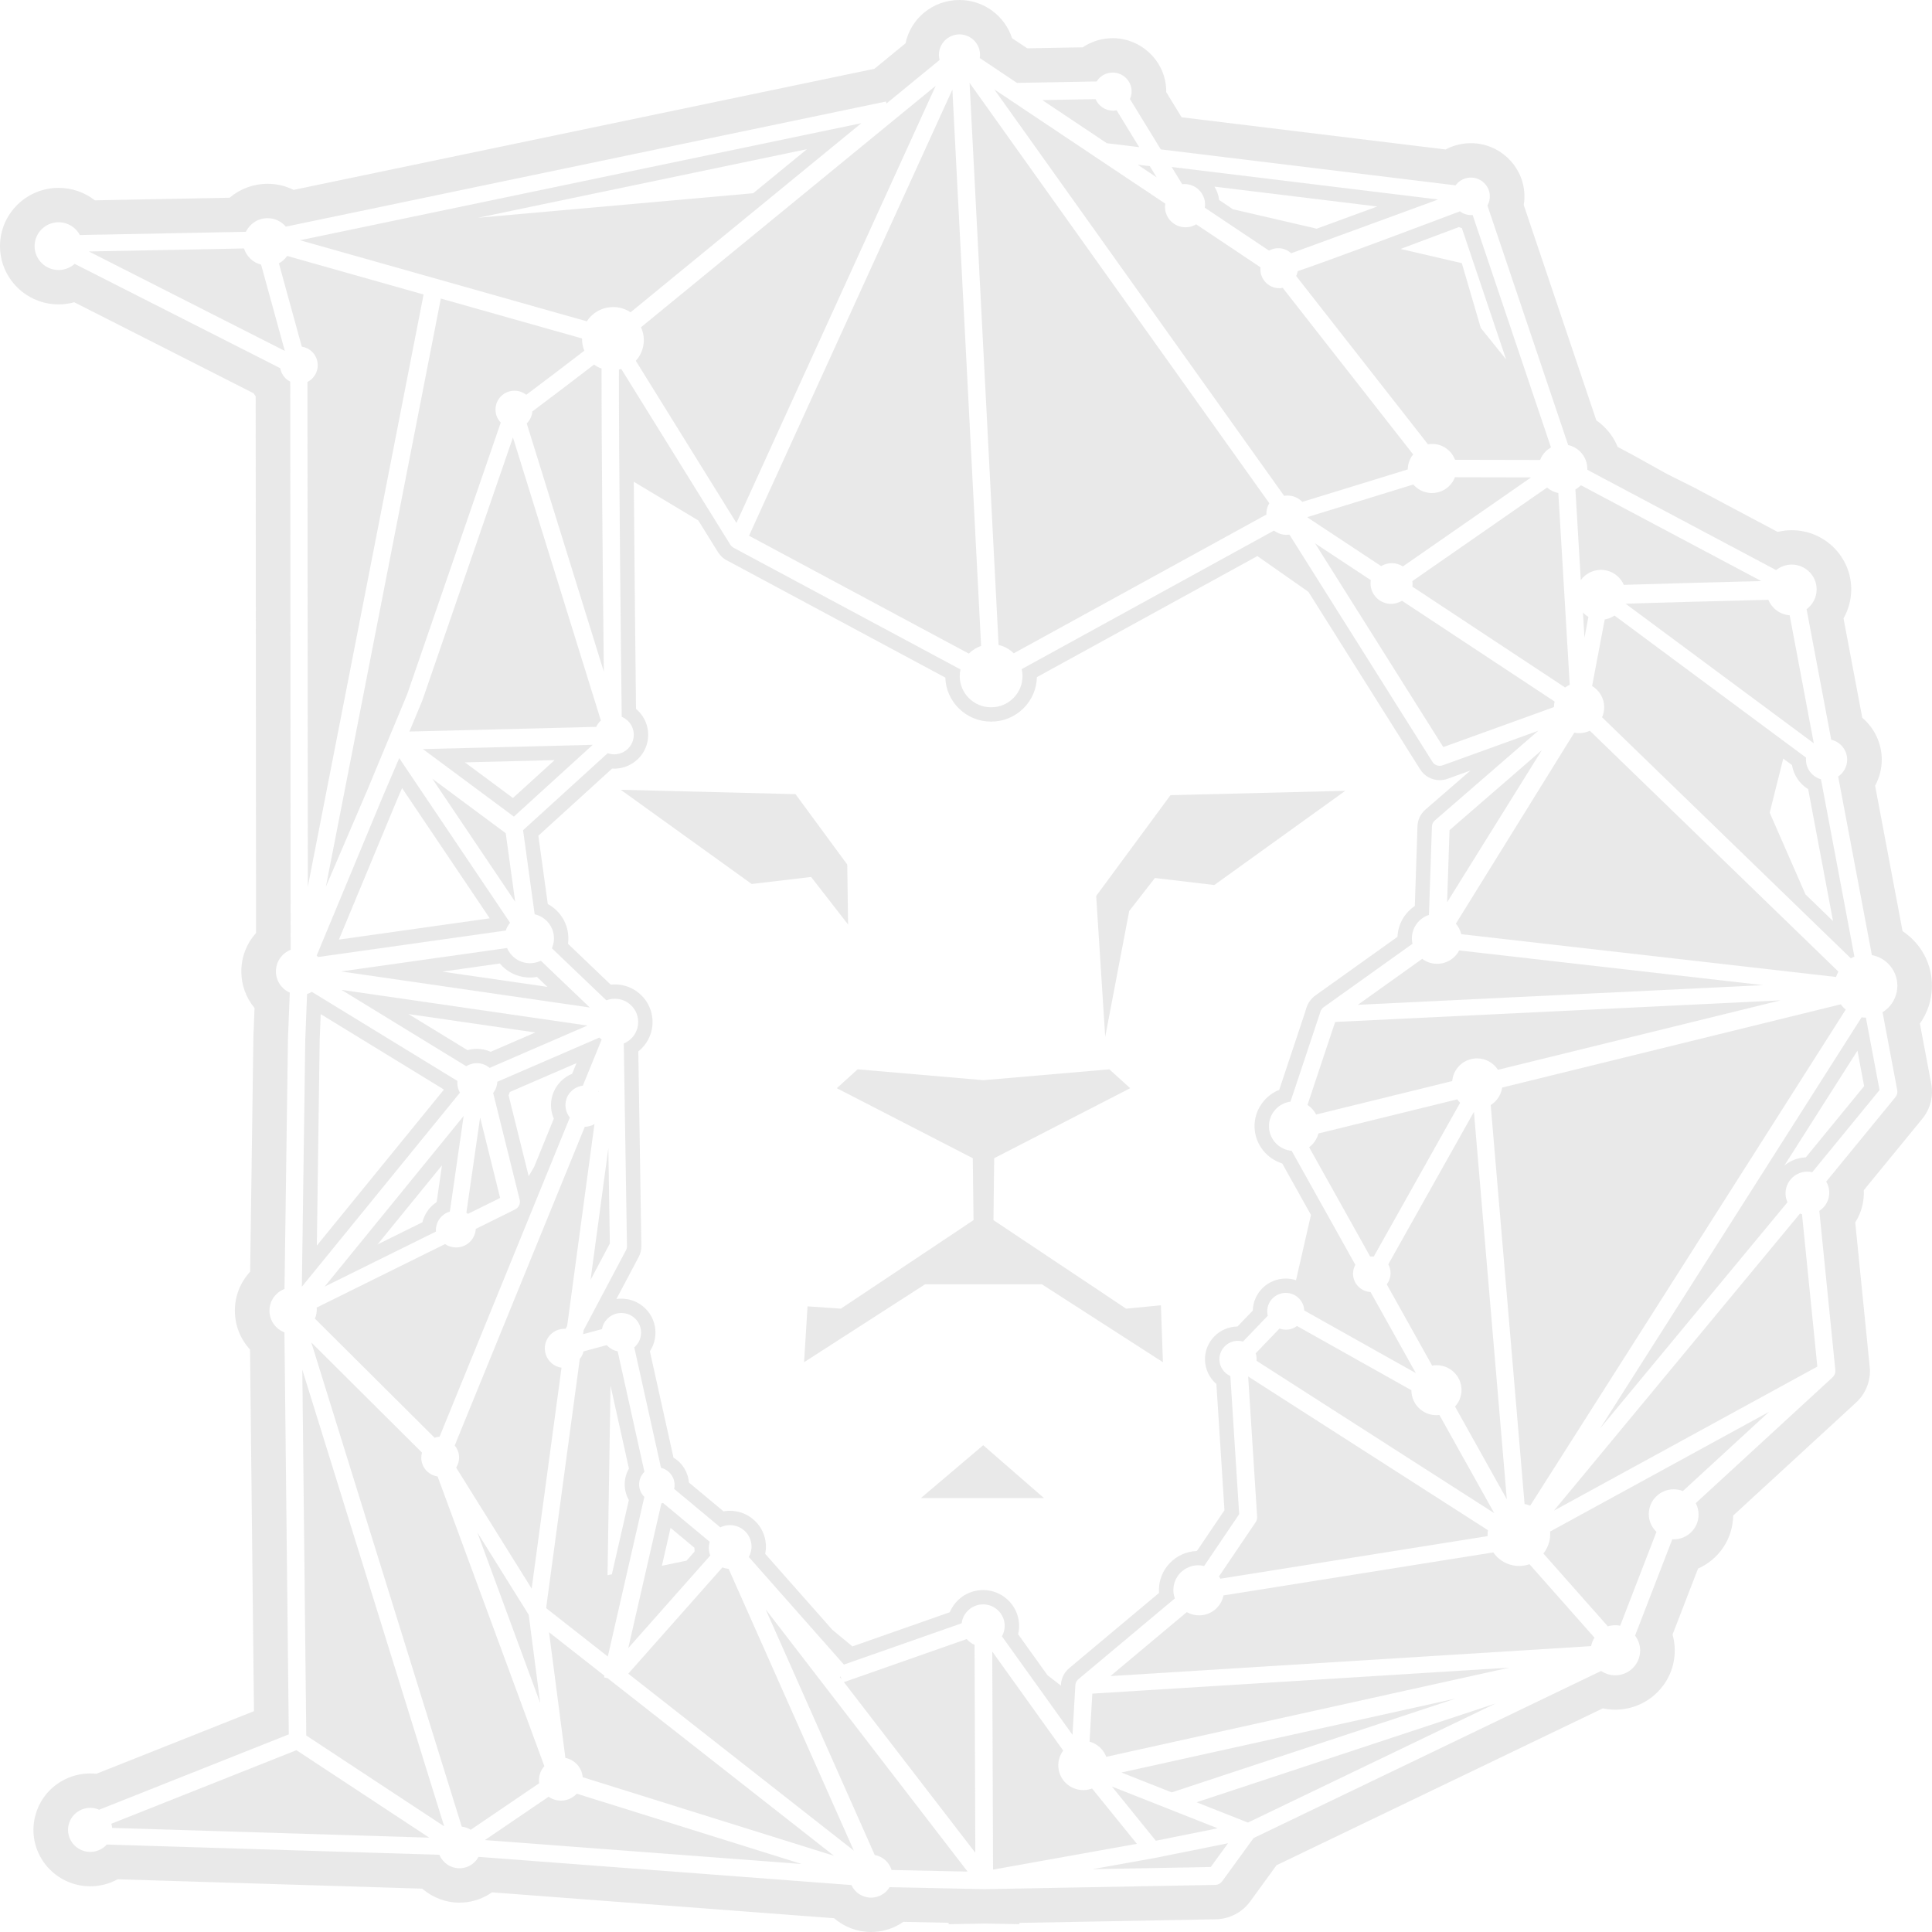 <svg width="212" height="212" viewBox="0 0 212 212" fill="none" xmlns="http://www.w3.org/2000/svg">
<path d="M157.947 155.266C157.836 155.279 157.724 155.289 157.609 155.289C156.102 155.289 154.876 154.07 154.876 152.571C154.876 152.565 154.876 152.559 154.876 152.553L142.319 145.504C141.98 145.757 141.56 145.908 141.105 145.908C140.857 145.908 140.621 145.862 140.401 145.781L137.785 148.504C137.854 148.706 137.892 148.921 137.892 149.145C137.892 149.205 137.888 149.263 137.883 149.322L163.964 166.039L157.946 155.266H157.947Z" fill="#C0C0C0" fill-opacity="0.35"/>
<path d="M52.379 168.158L59.277 186.879L58.015 177.19L52.379 168.158Z" fill="#C0C0C0" fill-opacity="0.35"/>
<path d="M133.76 172.98C133.818 173.061 133.873 173.144 133.923 173.23L163.234 168.558C163.226 168.341 163.239 168.125 163.273 167.91L136.963 151.045L137.946 166.443C137.959 166.649 137.903 166.857 137.787 167.029L133.76 172.98Z" fill="#C0C0C0" fill-opacity="0.35"/>
<path d="M161.735 122.005L152.339 138.736C152.497 139.024 152.588 139.353 152.588 139.704C152.588 140.164 152.43 140.589 152.168 140.929L157.151 149.851C157.31 149.822 157.473 149.805 157.639 149.805C159.147 149.805 160.373 151.024 160.373 152.522C160.373 153.224 160.102 153.862 159.661 154.345L165.344 164.52L161.735 122.005Z" fill="#C0C0C0" fill-opacity="0.35"/>
<path d="M170.515 77.588C170.515 77.379 170.543 77.176 170.589 76.98L153.84 65.92C153.494 66.136 153.086 66.263 152.647 66.263C151.403 66.263 150.391 65.257 150.391 64.02C150.391 63.899 150.403 63.78 150.422 63.663L144.301 59.621L158.373 81.977L170.515 77.588Z" fill="#C0C0C0" fill-opacity="0.35"/>
<path d="M68.555 163.117C68.59 163.645 68.744 164.154 69.003 164.609L67.14 172.751L66.664 172.85L66.993 152.045L69.014 161.149C68.673 161.741 68.51 162.424 68.555 163.117ZM67.777 148.281C67.358 148.201 66.972 147.998 66.663 147.691C66.633 147.662 66.607 147.63 66.579 147.6L64.033 148.288C63.959 148.591 63.82 148.874 63.621 149.119L59.926 176.461L66.697 181.773L70.705 164.26C70.379 163.937 70.165 163.502 70.133 163.015C70.095 162.431 70.324 161.89 70.713 161.508L67.777 148.281Z" fill="#C0C0C0" fill-opacity="0.35"/>
<path d="M70.647 37.318C70.647 38.167 70.335 38.967 69.769 39.595L80.808 57.387L96.662 22.605L102.676 9.413L70.34 35.908C70.539 36.346 70.647 36.823 70.647 37.318Z" fill="#C0C0C0" fill-opacity="0.35"/>
<path d="M152.718 61.797C153.168 61.797 153.587 61.93 153.939 62.156L168.007 52.387L159.648 52.369C159.518 52.715 159.315 53.039 159.036 53.316C158.526 53.822 157.849 54.101 157.129 54.101C156.409 54.101 155.732 53.822 155.223 53.316C155.174 53.268 155.129 53.216 155.085 53.165L143.48 56.734C143.477 56.75 143.474 56.765 143.473 56.781L151.557 62.12C151.897 61.916 152.293 61.797 152.718 61.797Z" fill="#C0C0C0" fill-opacity="0.35"/>
<path d="M66.754 125.993L64.801 140.445L66.918 136.451L66.754 125.993Z" fill="#C0C0C0" fill-opacity="0.35"/>
<path d="M64.169 123.645L49.895 158.618C49.969 158.708 50.039 158.801 50.098 158.903C50.376 159.38 50.45 159.937 50.306 160.47C50.251 160.675 50.165 160.866 50.054 161.041L58.34 174.32L61.616 150.081C61.164 150.013 60.747 149.806 60.418 149.479C59.574 148.64 59.574 147.275 60.418 146.436C60.827 146.03 61.37 145.806 61.948 145.806C61.989 145.806 62.029 145.81 62.069 145.812L62.236 145.497L65.23 123.343C64.911 123.532 64.548 123.637 64.169 123.645Z" fill="#C0C0C0" fill-opacity="0.35"/>
<path d="M201.141 101.073L198.116 98.142L194.191 89.178L195.676 83.24L196.636 83.951C196.814 85.049 197.471 86.016 198.412 86.596L201.141 101.073ZM198.17 83.353C198.17 83.279 198.174 83.207 198.181 83.135L177.162 67.547C176.845 67.761 176.48 67.908 176.088 67.975L174.703 75.278C175.497 75.754 176.03 76.617 176.03 77.603C176.03 77.996 175.944 78.368 175.793 78.705L203.093 105.16C203.22 105.091 203.352 105.03 203.487 104.978L199.816 85.51C198.868 85.244 198.17 84.379 198.17 83.353Z" fill="#C0C0C0" fill-opacity="0.35"/>
<path d="M75.333 171.251L72.63 171.813L73.581 167.657L76.201 169.838C76.2 169.926 76.203 170.014 76.209 170.102C76.212 170.15 76.216 170.199 76.221 170.248L75.333 171.251ZM72.757 164.921C72.697 164.941 72.636 164.959 72.573 164.974L68.941 180.844L77.939 170.687C77.856 170.472 77.803 170.241 77.787 170C77.769 169.72 77.802 169.446 77.879 169.185L72.757 164.921Z" fill="#C0C0C0" fill-opacity="0.35"/>
<path d="M150.546 137.873C150.613 137.873 150.68 137.876 150.745 137.883L155.65 129.148L160.223 121.004C160.104 120.89 159.994 120.766 159.897 120.632L144.668 124.377C144.564 124.789 144.364 125.173 144.074 125.501C143.946 125.646 143.804 125.775 143.652 125.887L150.352 137.883C150.416 137.876 150.481 137.873 150.546 137.873Z" fill="#C0C0C0" fill-opacity="0.35"/>
<path d="M154.981 63.762C154.993 63.856 155.002 63.951 155.002 64.047C155.002 64.156 154.991 64.263 154.976 64.368L171.74 75.437C171.897 75.322 172.067 75.223 172.248 75.144L170.997 54.102C170.541 54.012 170.118 53.804 169.762 53.496L154.981 63.762Z" fill="#C0C0C0" fill-opacity="0.35"/>
<path d="M160.344 102.509L201.468 107.203C201.537 107 201.624 106.804 201.729 106.617L182.547 88.028L174.453 80.184C174.098 80.353 173.701 80.449 173.282 80.449C173.099 80.449 172.919 80.431 172.746 80.396L159.752 101.357C160.035 101.683 160.241 102.076 160.344 102.509Z" fill="#C0C0C0" fill-opacity="0.35"/>
<path d="M174.296 67.693C174.075 67.56 173.874 67.397 173.699 67.21L173.864 69.977L174.296 67.693Z" fill="#C0C0C0" fill-opacity="0.35"/>
<path d="M143.821 120.199L143.473 121.245C143.874 121.505 144.202 121.869 144.421 122.297L159.353 118.625C159.465 117.309 160.531 116.231 161.897 116.143C161.957 116.138 162.017 116.137 162.076 116.137C163.035 116.137 163.885 116.636 164.373 117.391L181.198 113.254L195.372 109.77L146.506 112.141L143.821 120.199Z" fill="#C0C0C0" fill-opacity="0.35"/>
<path d="M195.036 68.916L195.024 68.855L195.036 68.916ZM199.029 81.562L196.381 67.514C195.321 67.437 194.428 66.758 194.047 65.818C188.982 65.942 182.107 66.121 178.379 66.248L199.029 81.562Z" fill="#C0C0C0" fill-opacity="0.35"/>
<path d="M167.293 165.037C167.506 165.075 167.713 165.134 167.913 165.211L202.531 110.785C202.462 110.726 202.393 110.667 202.329 110.603C202.203 110.477 202.091 110.342 201.988 110.203L164.833 119.338C164.719 120.141 164.248 120.841 163.576 121.261L166.217 152.359L167.293 165.037Z" fill="#C0C0C0" fill-opacity="0.35"/>
<path d="M175.67 62.532C176.795 62.532 177.764 63.212 178.182 64.18C178.43 64.172 178.694 64.163 178.983 64.153C180.741 64.096 183.197 64.025 186.281 63.942C188.803 63.875 191.321 63.811 193.27 63.763L173.469 53.243C173.454 53.259 173.44 53.276 173.424 53.292C173.257 53.458 173.07 53.597 172.871 53.713L173.462 63.653C173.959 62.975 174.762 62.532 175.67 62.532Z" fill="#C0C0C0" fill-opacity="0.35"/>
<path d="M160.081 24.917C160.189 24.96 160.299 24.998 160.411 25.03L165.267 39.439L162.485 35.984L160.406 28.877L153.685 27.318C156.135 26.404 158.443 25.535 160.081 24.917ZM142.23 30.287L156.69 48.752C156.837 48.727 156.987 48.712 157.14 48.712C157.86 48.712 158.537 48.991 159.046 49.497C159.328 49.777 159.531 50.105 159.662 50.453L168.996 50.473C169.127 50.133 169.328 49.814 169.603 49.54C169.78 49.364 169.979 49.218 170.191 49.099L161.595 23.595C161.595 23.595 161.592 23.595 161.591 23.595C161.536 23.599 161.481 23.601 161.427 23.601C160.968 23.601 160.541 23.448 160.194 23.192C155.866 24.827 146.561 28.326 142.398 29.756C142.366 29.942 142.309 30.12 142.23 30.286" fill="#C0C0C0" fill-opacity="0.35"/>
<path d="M111.234 71.684C111.237 71.684 111.237 71.686 111.238 71.688L138.966 56.46C138.964 56.428 138.961 56.396 138.961 56.364C138.961 55.945 139.079 55.554 139.281 55.218L106.393 9.092L109.577 70.772C110.199 70.914 110.772 71.224 111.234 71.684Z" fill="#C0C0C0" fill-opacity="0.35"/>
<path d="M106.314 71.723C106.323 71.713 106.331 71.703 106.34 71.694C106.717 71.319 107.168 71.045 107.658 70.878L104.506 9.832L82.191 58.786L106.314 71.723Z" fill="#C0C0C0" fill-opacity="0.35"/>
<path d="M159.058 91.093L158.793 99.008L169.189 82.309L159.058 91.093Z" fill="#C0C0C0" fill-opacity="0.35"/>
<path d="M141.275 54.377C141.914 54.377 142.491 54.644 142.902 55.07L154.474 51.511C154.481 50.927 154.678 50.345 155.066 49.865L140.756 31.591C140.686 31.603 140.615 31.613 140.544 31.618C140.488 31.623 140.433 31.625 140.379 31.625C139.303 31.625 138.394 30.789 138.309 29.722C138.299 29.59 138.302 29.46 138.316 29.333L131.256 24.614C130.916 24.82 130.517 24.941 130.09 24.941C128.846 24.941 127.834 23.934 127.834 22.698C127.834 22.578 127.846 22.462 127.865 22.347L120.603 17.494C120.603 17.494 120.603 17.493 120.603 17.494L110.962 11.051L109.105 9.81L140.907 54.41C141.027 54.391 141.149 54.378 141.275 54.378" fill="#C0C0C0" fill-opacity="0.35"/>
<path d="M157.688 105.76C157.079 105.76 156.514 105.557 156.056 105.217L148.999 110.257L165.392 109.462L175.424 108.975L193.463 108.099L160.114 104.293C160.013 104.485 159.891 104.668 159.744 104.835C159.262 105.381 158.595 105.707 157.867 105.754C157.807 105.758 157.747 105.76 157.688 105.76Z" fill="#C0C0C0" fill-opacity="0.35"/>
<path d="M125.003 16.148L122.527 12.104C122.45 12.119 122.372 12.131 122.293 12.137C122.238 12.141 122.183 12.144 122.129 12.144C121.28 12.144 120.536 11.622 120.218 10.879L114.373 10.983L121.454 15.715L125.003 16.148Z" fill="#C0C0C0" fill-opacity="0.35"/>
<path d="M151.13 22.659L144.478 25.094L135.297 22.964L133.782 21.952C133.714 21.419 133.534 20.921 133.268 20.48L151.13 22.659ZM129.976 20.196C131.22 20.196 132.232 21.202 132.232 22.439C132.232 22.558 132.22 22.675 132.202 22.79L139.251 27.501C139.505 27.359 139.793 27.266 140.102 27.242C140.157 27.237 140.213 27.235 140.267 27.235C140.808 27.235 141.307 27.447 141.68 27.793L157.808 21.89L128.566 18.323L129.723 20.211C129.806 20.202 129.89 20.196 129.976 20.196Z" fill="#C0C0C0" fill-opacity="0.35"/>
<path d="M126.919 19.461L126.167 18.233L124.84 18.071L126.919 19.461Z" fill="#C0C0C0" fill-opacity="0.35"/>
<path d="M88.551 16.368L82.65 21.203L52.459 23.894L88.551 16.368ZM64.846 34.697C65.497 34.05 66.362 33.694 67.282 33.694C67.972 33.694 68.631 33.894 69.192 34.268L94.516 13.518L32.918 26.362L64.391 35.258C64.52 35.059 64.671 34.871 64.846 34.697Z" fill="#C0C0C0" fill-opacity="0.35"/>
<path d="M107.877 174.479C107.791 174.479 107.705 174.482 107.619 174.487C106.566 174.555 105.602 175.027 104.906 175.815C104.615 176.145 104.384 176.515 104.22 176.914L93.536 180.661L91.328 178.833L83.964 170.502C84.036 170.159 84.062 169.806 84.038 169.453C83.904 167.393 82.173 165.78 80.098 165.78C80.012 165.78 79.926 165.783 79.84 165.789C79.69 165.798 79.541 165.816 79.395 165.842L75.592 162.676C75.503 161.522 74.861 160.517 73.901 159.942L71.311 148.271C71.71 147.669 71.924 146.964 71.924 146.227C71.924 145.233 71.535 144.297 70.827 143.594C70.12 142.891 69.179 142.503 68.178 142.503C67.996 142.503 67.816 142.516 67.638 142.542L70.085 137.925C70.283 137.552 70.383 137.133 70.377 136.713L70.042 115.373C70.165 115.276 70.282 115.172 70.394 115.061C72.011 113.453 72.011 110.837 70.394 109.229C69.611 108.45 68.569 108.021 67.461 108.021C67.311 108.021 67.162 108.029 67.014 108.045L62.325 103.565C62.34 103.46 62.351 103.355 62.358 103.249C62.433 102.105 62.055 101.002 61.295 100.141C60.955 99.755 60.554 99.438 60.109 99.2L59.074 91.703L67.167 84.338C68.237 84.403 69.274 84.011 70.033 83.257C70.737 82.557 71.126 81.625 71.126 80.633C71.126 79.641 70.737 78.709 70.033 78.008C69.955 77.931 69.874 77.857 69.791 77.787C69.734 72.837 69.616 62.089 69.547 52.862L76.624 57.106L78.79 60.598C78.833 60.666 78.875 60.722 78.91 60.765C78.976 60.854 79.05 60.941 79.136 61.029C79.173 61.068 79.211 61.104 79.243 61.133C79.354 61.234 79.473 61.324 79.596 61.401L103.732 74.353C103.773 75.626 104.291 76.817 105.201 77.722C106.15 78.665 107.412 79.184 108.755 79.184C110.097 79.184 111.359 78.665 112.309 77.721C113.23 76.805 113.75 75.595 113.779 74.303L137.972 61.018L143.574 64.944L155.838 84.426C156.303 85.166 157.105 85.608 157.983 85.608C158.278 85.608 158.568 85.557 158.848 85.456L161.361 84.548L156.408 88.842C155.881 89.299 155.565 89.96 155.542 90.654L155.249 99.415C154.121 100.17 153.401 101.424 153.347 102.8L144.618 109.033L144.543 109.085C144.365 109.208 144.097 109.394 143.854 109.682C143.483 110.123 143.335 110.631 143.238 110.967C143.221 111.025 143.205 111.083 143.187 111.135L140.369 119.594C139.745 119.843 139.183 120.235 138.734 120.744C137.973 121.605 137.595 122.709 137.67 123.852C137.787 125.637 139.033 127.149 140.7 127.669L143.854 133.315L142.213 140.476C141.858 140.361 141.48 140.298 141.086 140.298C139.12 140.298 137.515 141.866 137.471 143.811L135.792 145.558C133.819 145.583 132.223 147.186 132.223 149.153C132.223 150.21 132.694 151.198 133.476 151.871L134.361 165.721L131.413 170.079L131.318 170.193C129.016 170.281 127.17 172.169 127.17 174.478C127.17 174.583 127.174 174.688 127.182 174.793L117.316 183.055C117.272 183.091 117.232 183.129 117.192 183.169C117.162 183.198 117.132 183.227 117.104 183.257C117.04 183.325 116.98 183.397 116.92 183.476C116.893 183.512 116.866 183.548 116.84 183.587C116.788 183.665 116.742 183.745 116.695 183.836L116.633 183.962C116.53 184.193 116.463 184.437 116.434 184.687L116.417 184.968L114.937 183.818L111.718 179.324C111.81 178.943 111.845 178.548 111.819 178.151C111.684 176.091 109.953 174.478 107.877 174.478L107.877 174.479ZM110.24 178.252C110.27 178.714 110.165 179.163 109.943 179.556L117.685 190.363L117.999 184.924C117.999 184.92 118.002 184.916 118.002 184.912C118.01 184.804 118.036 184.697 118.08 184.597C118.086 184.584 118.093 184.572 118.1 184.559C118.118 184.524 118.136 184.49 118.158 184.458C118.168 184.443 118.179 184.428 118.19 184.414C118.211 184.386 118.233 184.359 118.257 184.334C118.271 184.319 118.286 184.305 118.301 184.291C118.313 184.28 118.323 184.267 118.336 184.256L128.918 175.396C128.813 175.108 128.754 174.8 128.754 174.478C128.754 172.979 129.98 171.76 131.487 171.76C131.709 171.76 131.923 171.789 132.129 171.839L135.975 166.154L135.007 150.995C134.3 150.678 133.806 149.972 133.806 149.152C133.806 148.036 134.719 147.13 135.84 147.13C136.033 147.13 136.219 147.158 136.396 147.208L139.115 144.377C139.076 144.221 139.054 144.059 139.054 143.892C139.054 142.777 139.966 141.87 141.088 141.87C142.18 141.87 143.071 142.729 143.118 143.802L155.362 150.675L153.258 146.908L150.391 141.776C149.322 141.717 148.47 140.837 148.47 139.759C148.47 139.407 148.562 139.076 148.722 138.787L141.735 126.279C140.409 126.162 139.338 125.094 139.25 123.749C139.203 123.025 139.442 122.326 139.924 121.78C140.362 121.284 140.955 120.971 141.607 120.883L142.782 117.356L144.904 110.986C144.904 110.986 144.904 110.986 144.904 110.986L144.954 110.837L144.968 110.841C145.011 110.762 145.064 110.688 145.127 110.625C145.151 110.6 145.178 110.578 145.205 110.556C145.215 110.548 145.225 110.538 145.236 110.53C145.241 110.526 145.246 110.521 145.252 110.517L154.995 103.559C154.965 103.425 154.941 103.288 154.932 103.146C154.85 101.887 155.649 100.773 156.801 100.394L157.125 90.706C157.133 90.445 157.252 90.198 157.449 90.026L168.796 80.187L158.309 83.978C158.204 84.016 158.095 84.035 157.985 84.035C157.656 84.035 157.355 83.869 157.18 83.592L141.49 58.666C141.387 58.68 141.282 58.69 141.175 58.69C140.656 58.69 140.179 58.513 139.797 58.22L112.111 73.424C112.168 73.672 112.2 73.927 112.2 74.188C112.2 75.103 111.842 75.963 111.192 76.609C110.541 77.256 109.676 77.612 108.756 77.612C107.837 77.612 106.972 77.256 106.321 76.609C105.671 75.963 105.312 75.103 105.312 74.188C105.312 73.939 105.341 73.694 105.393 73.456L80.492 60.102C80.489 60.099 80.486 60.097 80.482 60.096C80.479 60.093 80.476 60.091 80.473 60.09C80.412 60.055 80.358 60.014 80.308 59.969C80.293 59.955 80.279 59.941 80.265 59.926C80.227 59.887 80.193 59.846 80.163 59.801C80.154 59.789 80.143 59.78 80.135 59.767L68.172 40.486C68.087 40.51 68.002 40.532 67.915 40.55C67.892 49.501 68.151 72.579 68.221 78.656C68.478 78.762 68.714 78.918 68.916 79.119C69.755 79.953 69.755 81.311 68.916 82.145C68.51 82.549 67.969 82.772 67.394 82.772C67.147 82.772 66.907 82.728 66.681 82.649L57.397 91.099L58.67 100.325C59.225 100.451 59.725 100.744 60.108 101.177C60.59 101.723 60.829 102.422 60.782 103.146C60.761 103.468 60.681 103.773 60.557 104.054L66.535 109.766C66.827 109.653 67.14 109.593 67.462 109.593C68.148 109.593 68.792 109.858 69.277 110.34C70.278 111.335 70.278 112.953 69.277 113.948C69.036 114.188 68.755 114.375 68.448 114.501L68.797 136.737C68.8 136.895 68.762 137.052 68.688 137.192L64.044 145.953L63.983 146.4L66.052 145.841C66.129 145.413 66.334 145.019 66.65 144.705C67.058 144.299 67.602 144.075 68.18 144.075C68.758 144.075 69.302 144.299 69.711 144.705C70.12 145.111 70.344 145.652 70.344 146.226C70.344 146.801 70.12 147.341 69.711 147.748C69.675 147.783 69.637 147.816 69.599 147.848L72.532 161.061C73.342 161.259 73.963 161.959 74.019 162.82C74.031 163.01 74.015 163.197 73.974 163.377L79.042 167.597C79.32 167.46 79.625 167.377 79.944 167.357C79.996 167.353 80.048 167.352 80.099 167.352C81.343 167.352 82.381 168.319 82.462 169.554C82.493 170.022 82.381 170.466 82.167 170.848L92.603 182.655L105.525 178.123C105.581 177.654 105.777 177.214 106.097 176.852C106.514 176.379 107.092 176.096 107.723 176.055C107.775 176.052 107.827 176.05 107.878 176.05C109.122 176.05 110.16 177.018 110.241 178.252" fill="#C0C0C0" fill-opacity="0.35"/>
<path d="M106.938 180.489C106.605 180.345 106.311 180.127 106.077 179.855L92.603 184.581L107.021 203.305L106.996 196.41L106.938 180.489Z" fill="#C0C0C0" fill-opacity="0.35"/>
<path d="M119.832 196.252C119.581 196.346 119.314 196.405 119.037 196.423C118.978 196.426 118.918 196.428 118.858 196.428C117.423 196.428 116.225 195.312 116.132 193.887C116.089 193.219 116.294 192.592 116.667 192.093L108.881 181.224L108.968 205.152L124.748 202.324L119.832 196.252Z" fill="#C0C0C0" fill-opacity="0.35"/>
<path d="M126.829 201.985L133.611 200.62L122.014 196.039L126.829 201.985Z" fill="#C0C0C0" fill-opacity="0.35"/>
<path d="M65.629 119.795C65.638 119.804 65.647 119.815 65.656 119.824L65.675 119.681L65.629 119.795Z" fill="#C0C0C0" fill-opacity="0.35"/>
<path d="M61.703 197.579C61.651 197.582 61.6 197.584 61.548 197.584C61.048 197.584 60.583 197.426 60.198 197.159L53.207 201.912L63.092 202.659L87.964 204.539L63.291 196.823C62.877 197.27 62.316 197.539 61.703 197.579Z" fill="#C0C0C0" fill-opacity="0.35"/>
<path d="M79.275 171.99L68.941 183.654L93.689 203.07L79.953 172.148C79.716 172.128 79.488 172.075 79.275 171.99Z" fill="#C0C0C0" fill-opacity="0.35"/>
<path d="M123.053 194.5L128.57 196.68L159.732 186.384L123.053 194.5Z" fill="#C0C0C0" fill-opacity="0.35"/>
<path d="M95.988 203.554C96.864 203.712 97.579 204.352 97.833 205.195L106.174 205.371L84.012 176.591L95.988 203.554Z" fill="#C0C0C0" fill-opacity="0.35"/>
<path d="M92.16 184.024L92.341 184.258L92.234 183.959L92.16 184.024Z" fill="#C0C0C0" fill-opacity="0.35"/>
<path d="M198.154 126.997C198.126 126.997 198.098 127 198.07 127.002C197.229 127.056 196.444 127.366 195.806 127.888L203.82 115.288L204.554 119.185L198.154 126.997ZM204.275 111.63L175.574 156.754L196.14 131.924C196.026 131.672 195.952 131.397 195.933 131.106C195.892 130.47 196.102 129.856 196.525 129.377C196.948 128.898 197.533 128.612 198.173 128.571C198.226 128.567 198.278 128.565 198.33 128.565C198.512 128.565 198.688 128.588 198.859 128.627L206.244 119.612L204.746 111.667C204.587 111.667 204.43 111.652 204.275 111.63Z" fill="#C0C0C0" fill-opacity="0.35"/>
<path d="M126.541 203.91L119.871 205.105L132.858 204.866L134.752 202.261L126.541 203.913V203.91H126.541Z" fill="#C0C0C0" fill-opacity="0.35"/>
<path d="M170.096 168.057C170.163 168.903 169.917 169.769 169.355 170.466L176.431 178.461C176.688 178.381 176.962 178.338 177.245 178.338C177.43 178.338 177.61 178.357 177.785 178.392L181.764 168.094C181.247 167.6 180.923 166.907 180.923 166.138C180.923 164.64 182.15 163.421 183.657 163.421C184.013 163.421 184.352 163.491 184.664 163.615L194.117 154.922L187.811 158.37L170.096 168.057Z" fill="#C0C0C0" fill-opacity="0.35"/>
<path d="M207.991 120.386L200.391 129.662C200.578 129.975 200.695 130.334 200.721 130.719C200.762 131.355 200.552 131.969 200.129 132.447C199.983 132.613 199.816 132.754 199.636 132.871L201.393 150.347C201.393 150.351 201.393 150.356 201.393 150.36C201.393 150.371 201.393 150.382 201.393 150.392C201.396 150.435 201.396 150.477 201.39 150.519C201.39 150.533 201.387 150.546 201.385 150.56C201.38 150.599 201.373 150.638 201.363 150.676C201.359 150.69 201.356 150.703 201.352 150.717C201.34 150.757 201.324 150.795 201.307 150.833C201.302 150.843 201.299 150.854 201.294 150.864C201.269 150.912 201.242 150.957 201.21 151C201.207 151.005 201.203 151.008 201.199 151.013C201.17 151.05 201.138 151.086 201.103 151.119C201.099 151.123 201.095 151.129 201.091 151.133L186.076 164.942C186.274 165.318 186.387 165.744 186.387 166.197C186.387 167.695 185.161 168.914 183.653 168.914C183.602 168.914 183.552 168.909 183.502 168.907L179.417 179.476C179.766 179.932 179.975 180.498 179.975 181.113C179.975 182.612 178.748 183.831 177.241 183.831C176.669 183.831 176.137 183.654 175.698 183.354L137.558 201.692L134.104 206.442C133.93 206.681 133.649 206.828 133.353 206.833L108.166 207.297V207.303L108.024 207.3L107.887 207.303V207.297L97.611 207.08C97.538 207.202 97.454 207.318 97.359 207.427C96.941 207.899 96.363 208.182 95.732 208.223C95.68 208.226 95.628 208.228 95.577 208.228C94.627 208.228 93.8 207.664 93.424 206.849L52.505 203.755C52.419 203.915 52.318 204.066 52.195 204.205C51.777 204.678 51.2 204.961 50.568 205.001C50.516 205.005 50.464 205.006 50.413 205.006C49.425 205.006 48.57 204.396 48.218 203.527L11.717 202.403C11.546 202.593 11.346 202.758 11.117 202.889C10.748 203.102 10.328 203.214 9.902 203.214C9.035 203.214 8.226 202.75 7.793 202.004C7.468 201.444 7.382 200.793 7.55 200.168C7.718 199.544 8.121 199.023 8.684 198.7C9.054 198.487 9.474 198.375 9.899 198.375C10.241 198.375 10.573 198.45 10.877 198.583L31.69 190.313L31.211 146.202C30.881 146.075 30.577 145.882 30.319 145.626C29.834 145.144 29.568 144.503 29.568 143.822C29.568 143.14 29.834 142.5 30.319 142.018C30.579 141.76 30.885 141.566 31.218 141.439L31.598 113.979L31.796 108.92C31.514 108.794 31.254 108.619 31.029 108.396C30.544 107.914 30.277 107.273 30.277 106.591C30.277 105.91 30.544 105.269 31.029 104.787C31.279 104.538 31.573 104.348 31.893 104.222L31.848 41.883C31.658 41.785 31.481 41.66 31.326 41.505C31.012 41.193 30.821 40.806 30.75 40.401L8.192 28.953C7.725 29.372 7.109 29.628 6.432 29.628C4.978 29.628 3.796 28.453 3.796 27.008C3.796 25.563 4.978 24.387 6.432 24.387C7.443 24.387 8.322 24.957 8.764 25.79L26.981 25.436C27.406 24.554 28.31 23.942 29.358 23.942C30.163 23.942 30.883 24.303 31.367 24.87L97.223 11.139L97.269 11.36L103.102 6.581C103.055 6.4 103.027 6.212 103.027 6.016C103.027 4.78 104.039 3.774 105.283 3.774C106.527 3.774 107.539 4.78 107.539 6.016C107.539 6.136 107.527 6.253 107.509 6.367L111.59 9.095L120.334 8.94C120.389 8.853 120.449 8.768 120.517 8.688C120.877 8.269 121.38 8.014 121.934 7.97C121.989 7.966 122.044 7.964 122.098 7.964C123.174 7.964 124.084 8.8 124.168 9.866C124.196 10.218 124.134 10.562 123.993 10.874L127.372 16.392L159.725 20.338C159.757 20.295 159.789 20.252 159.825 20.21C160.185 19.791 160.688 19.536 161.241 19.492C161.296 19.488 161.351 19.486 161.406 19.486C162.482 19.486 163.391 20.322 163.475 21.389C163.509 21.81 163.412 22.212 163.218 22.556L172.076 48.836C172.571 48.946 173.026 49.19 173.393 49.555C173.944 50.103 174.203 50.831 174.176 51.55L194.895 62.557C195.364 62.181 195.96 61.954 196.608 61.954C198.116 61.954 199.342 63.173 199.342 64.671C199.342 65.562 198.906 66.352 198.238 66.848L200.943 81.173C201.942 81.403 202.691 82.293 202.691 83.356C202.691 84.125 202.299 84.805 201.704 85.209L205.404 104.805C206.077 104.932 206.696 105.255 207.191 105.746C207.841 106.393 208.199 107.252 208.199 108.167C208.199 109.081 207.841 109.941 207.191 110.588C207.002 110.774 206.795 110.934 206.574 111.071L208.185 119.617C208.237 119.89 208.165 120.17 207.988 120.386L207.991 120.386ZM9.907 196.805C9.93 196.805 9.953 196.808 9.976 196.809C9.928 196.809 9.881 196.809 9.833 196.809C9.858 196.809 9.882 196.804 9.907 196.804V196.805ZM211.916 118.921L210.671 112.317C211.531 111.111 211.995 109.674 211.995 108.166C211.995 106.243 211.242 104.436 209.874 103.077C209.534 102.739 209.165 102.438 208.77 102.176L205.757 86.216C206.232 85.342 206.487 84.357 206.487 83.356C206.487 81.57 205.689 79.894 204.35 78.766L202.291 67.857C202.842 66.887 203.138 65.787 203.138 64.671C203.138 61.092 200.209 58.18 196.608 58.18C196.091 58.18 195.569 58.244 195.062 58.367L185.846 53.471L185.82 53.457L185.794 53.444L182.933 52.019L179.204 49.942L179.185 49.931L179.165 49.921L177.506 49.039C177.182 48.235 176.698 47.504 176.077 46.886C175.797 46.607 175.493 46.356 175.169 46.135L167.201 22.495C167.278 22.033 167.297 21.563 167.26 21.091C167.02 18.075 164.452 15.712 161.412 15.712C161.255 15.712 161.096 15.718 160.939 15.73C160.124 15.795 159.34 16.024 158.63 16.402L129.659 12.869L127.97 10.111C127.973 9.93 127.967 9.749 127.952 9.569C127.713 6.553 125.142 4.19 122.102 4.19C121.946 4.19 121.789 4.196 121.634 4.208C120.619 4.288 119.642 4.631 118.806 5.193L112.717 5.3L111.049 4.186C110.262 1.738 107.948 -9.50224e-06 105.283 -9.50224e-06C102.362 -9.50224e-06 99.941 2.016 99.362 4.754L95.954 7.548L32.221 20.836C31.337 20.397 30.363 20.168 29.358 20.168C27.82 20.168 26.35 20.715 25.193 21.696L10.409 21.983C9.284 21.103 7.883 20.614 6.432 20.614C2.885 20.614 0 23.482 0 27.007C0 30.533 2.885 33.401 6.432 33.401C7.011 33.401 7.591 33.321 8.149 33.167L27.821 43.15C27.895 43.266 27.972 43.38 28.054 43.491L28.096 102.38C27.052 103.541 26.481 105.022 26.481 106.591C26.481 108.075 26.992 109.481 27.931 110.61L27.804 113.831V113.859L27.804 113.887L27.449 139.543C26.366 140.713 25.773 142.222 25.773 143.821C25.773 145.414 26.362 146.918 27.436 148.086L27.868 187.768L10.575 194.639C10.354 194.615 10.131 194.603 9.908 194.603C8.81 194.603 7.731 194.889 6.787 195.431C5.346 196.258 4.315 197.594 3.885 199.191C3.454 200.789 3.675 202.457 4.507 203.89C5.617 205.8 7.685 206.986 9.903 206.986C10.954 206.986 11.993 206.719 12.914 206.214L46.336 207.244C47.451 208.219 48.91 208.779 50.414 208.779C50.547 208.779 50.682 208.774 50.815 208.766C51.965 208.692 53.058 208.303 53.982 207.65L91.528 210.489C92.644 211.459 94.073 212 95.578 212C95.713 212 95.849 211.996 95.982 211.987C97.118 211.913 98.206 211.529 99.126 210.885L104.093 210.99V211.148L106.349 211.105L108.024 211.073L109.665 211.103L111.859 211.143L111.863 211.002L133.425 210.605C134.909 210.577 136.313 209.847 137.182 208.652L140.075 204.674L175.876 187.46C176.322 187.555 176.78 187.603 177.243 187.603C180.843 187.603 183.772 184.692 183.772 181.113C183.772 180.512 183.691 179.925 183.53 179.359L186.327 172.122C188.616 171.109 190.142 168.871 190.183 166.305L203.675 153.897L203.71 153.865L203.743 153.832L203.85 153.725L203.866 153.708L203.882 153.691C203.967 153.603 204.05 153.509 204.129 153.412L204.14 153.4L204.15 153.387L204.221 153.298L204.242 153.271L204.263 153.244C204.421 153.031 204.564 152.799 204.688 152.555C204.725 152.481 204.757 152.412 204.788 152.342C204.863 152.171 204.927 152 204.983 151.821C205.007 151.741 205.026 151.671 205.042 151.611C205.089 151.429 205.126 151.238 205.152 151.036L205.155 151.017L205.158 150.999L205.17 150.895L205.173 150.865L205.176 150.835C205.191 150.651 205.196 150.468 205.189 150.274L205.186 150.203L205.179 150.132L203.578 134.142C204.245 133.088 204.573 131.864 204.516 130.602L210.934 122.768C211.818 121.689 212.176 120.287 211.919 118.921" fill="#C0C0C0" fill-opacity="0.35"/>
<path d="M197.512 133.168L170.516 165.761L188.446 155.957L199.417 149.958L197.735 133.234C197.659 133.215 197.585 133.193 197.512 133.168Z" fill="#C0C0C0" fill-opacity="0.35"/>
<path d="M136.934 199.992L164.116 186.922L131.297 197.765L136.934 199.992Z" fill="#C0C0C0" fill-opacity="0.35"/>
<path d="M167.831 171.643C167.472 171.767 167.092 171.835 166.701 171.835C165.781 171.835 164.916 171.479 164.265 170.832C164.113 170.68 163.98 170.517 163.862 170.346L134.255 175.066C134.007 176.312 132.9 177.255 131.574 177.255C131.084 177.255 130.625 177.125 130.227 176.899L121.845 183.918L174.595 180.63C174.66 180.295 174.787 179.982 174.963 179.702L172.447 176.859L167.831 171.643Z" fill="#C0C0C0" fill-opacity="0.35"/>
<path d="M119.861 185.844L119.557 191.11C120.399 191.342 121.085 191.966 121.391 192.777L165.614 182.992L124.863 185.532L119.861 185.844Z" fill="#C0C0C0" fill-opacity="0.35"/>
<path d="M66.281 184.062L66.316 183.909L66.323 183.877L60.246 179.108L62.041 192.895C63.06 193.097 63.852 193.953 63.939 195.014L91.51 203.637L66.674 184.151L66.281 184.062Z" fill="#C0C0C0" fill-opacity="0.35"/>
<path d="M35.078 114.153L35.191 111.28L48.67 119.531C48.675 119.553 48.679 119.575 48.684 119.598L34.767 136.679L35.078 114.153ZM33.694 109.081L33.496 114.112L33.123 141.195L50.474 119.899C50.246 119.506 50.152 119.057 50.195 118.617L34.211 108.834C34.048 108.936 33.875 109.019 33.694 109.081Z" fill="#C0C0C0" fill-opacity="0.35"/>
<path d="M52.321 115.092C51.972 115.092 51.627 115.14 51.296 115.234L44.828 111.276L58.739 113.294L53.842 115.414C53.366 115.203 52.848 115.092 52.321 115.092ZM37.473 108.62L51.163 116.999C51.506 116.782 51.904 116.664 52.321 116.664C52.841 116.664 53.333 116.847 53.724 117.18L64.455 112.534L37.473 108.62Z" fill="#C0C0C0" fill-opacity="0.35"/>
<path d="M51.344 133.199L54.879 131.451L52.685 122.619L51.176 133.068C51.233 133.109 51.289 133.153 51.344 133.199Z" fill="#C0C0C0" fill-opacity="0.35"/>
<path d="M47.341 132.369C46.852 132.855 46.514 133.462 46.353 134.118L41.427 136.554L48.496 127.877L47.915 131.902C47.709 132.038 47.517 132.195 47.341 132.369ZM49.363 132.942L50.877 122.457L35.623 141.18L47.833 135.142C47.794 134.546 48.001 133.936 48.459 133.481C48.716 133.226 49.025 133.043 49.363 132.942Z" fill="#C0C0C0" fill-opacity="0.35"/>
<path d="M56.45 42.873C56.927 42.873 57.378 43.033 57.745 43.324C59.923 41.686 62.347 39.849 64.118 38.483C63.943 38.054 63.862 37.597 63.869 37.141L48.373 32.761L35.756 97.305L40.352 86.588L44.693 76.149L54.949 46.37C54.169 45.562 54.178 44.275 54.979 43.479C55.372 43.088 55.894 42.873 56.45 42.873Z" fill="#C0C0C0" fill-opacity="0.35"/>
<path d="M62.782 117.824C62.33 118.008 61.917 118.281 61.562 118.635C60.447 119.743 60.17 121.378 60.771 122.749L58.616 128.031L58.012 129.066L55.805 120.182C55.861 120.064 55.91 119.942 55.953 119.818L63.258 116.656L62.782 117.824ZM54.571 118.702C54.551 119.154 54.393 119.581 54.114 119.933L57.023 131.641C57.13 132.073 56.925 132.513 56.524 132.711L52.207 134.846C52.179 135.378 51.96 135.875 51.578 136.254C51.169 136.661 50.626 136.884 50.048 136.884C49.608 136.884 49.189 136.754 48.834 136.514L34.755 143.476C34.789 143.889 34.722 144.308 34.555 144.695L47.69 157.766C47.865 157.704 48.047 157.666 48.233 157.652L62.53 122.623C61.84 121.779 61.89 120.532 62.68 119.746C63.028 119.401 63.473 119.189 63.954 119.133L66.02 114.071C65.933 114.005 65.848 113.934 65.768 113.855L54.571 118.702Z" fill="#C0C0C0" fill-opacity="0.35"/>
<path d="M48.528 106.617L54.846 105.725C55.59 106.617 56.673 107.18 57.875 107.257C58.232 107.282 58.583 107.26 58.925 107.199L60.068 108.291L48.528 106.617ZM58.16 105.695C58.101 105.695 58.041 105.692 57.981 105.689C56.913 105.62 56.029 104.945 55.64 104.026L37.428 106.596L64.719 110.555L59.347 105.421C58.986 105.595 58.584 105.695 58.16 105.695Z" fill="#C0C0C0" fill-opacity="0.35"/>
<path d="M43.498 87.925L44.119 86.477L53.739 100.768L37.188 103.103L43.498 87.925ZM34.891 105.016L55.499 102.108C55.604 101.793 55.764 101.505 55.968 101.253L43.809 83.19L42.043 87.308L34.752 104.846C34.801 104.901 34.847 104.957 34.891 105.016Z" fill="#C0C0C0" fill-opacity="0.35"/>
<path d="M54.034 92.421L54.026 92.362L54.034 92.421ZM47.44 85.452L56.533 98.961L55.493 91.429L47.44 85.452Z" fill="#C0C0C0" fill-opacity="0.35"/>
<path d="M34.257 38.613C35.068 39.419 35.068 40.731 34.257 41.537C34.102 41.692 33.926 41.817 33.736 41.914L33.776 97.305L46.48 32.316L31.513 28.086C31.278 28.422 30.967 28.702 30.604 28.899L33.116 38.036C33.546 38.103 33.943 38.301 34.257 38.613Z" fill="#C0C0C0" fill-opacity="0.35"/>
<path d="M26.776 27.264L9.75 27.594L31.254 38.508L28.65 29.038C27.757 28.813 27.044 28.135 26.776 27.264Z" fill="#C0C0C0" fill-opacity="0.35"/>
<path d="M12.215 200.121C12.262 200.27 12.294 200.423 12.31 200.577L47.099 201.648L32.528 192.051L12.215 200.121Z" fill="#C0C0C0" fill-opacity="0.35"/>
<path d="M33.608 190.439L37.202 192.807L48.741 200.406L33.172 150.299L33.608 190.439Z" fill="#C0C0C0" fill-opacity="0.35"/>
<path d="M66.012 40.445C65.719 40.338 65.441 40.191 65.186 40.006C63.124 41.6 60.345 43.698 58.415 45.148C58.378 45.621 58.178 46.083 57.815 46.444C57.809 46.45 57.803 46.455 57.797 46.46L66.26 73.703C66.161 64.755 65.989 47.812 66.012 40.445Z" fill="#C0C0C0" fill-opacity="0.35"/>
<path d="M59.145 195.51C59.104 194.882 59.311 194.276 59.729 193.803C59.729 193.803 59.732 193.801 59.732 193.8L48.019 162.013C47.392 161.924 46.829 161.554 46.508 161.001C46.231 160.524 46.157 159.967 46.3 159.434C46.303 159.423 46.308 159.412 46.311 159.401L34.16 147.31L42.108 172.889L50.668 200.438C51.027 200.478 51.363 200.598 51.657 200.781L59.164 195.677C59.157 195.622 59.149 195.566 59.145 195.51Z" fill="#C0C0C0" fill-opacity="0.35"/>
<path d="M56.285 87.567L51.015 83.656L60.855 83.408L56.285 87.567ZM46.408 82.199L56.388 89.606L65.041 81.73L46.408 82.199Z" fill="#C0C0C0" fill-opacity="0.35"/>
<path d="M65.856 79.137C65.882 79.112 65.909 79.089 65.936 79.066L56.286 48.002L46.362 76.814C46.356 76.832 46.349 76.851 46.341 76.869L44.926 80.273L65.425 79.758C65.528 79.533 65.671 79.322 65.856 79.137Z" fill="#C0C0C0" fill-opacity="0.35"/>
<path d="M93.061 101.445L92.97 94.87L87.293 87.143L68.113 86.663L82.485 97.001L89.003 96.229L93.061 101.445Z" fill="#C0C0C0" fill-opacity="0.35"/>
<path d="M120.285 98.313L121.275 113.773L123.909 99.968L126.729 96.343L133.247 97.115L147.619 86.777L128.438 87.256L120.285 98.313Z" fill="#C0C0C0" fill-opacity="0.35"/>
<path d="M123.567 143.6L109.012 133.885L109.093 127.091L124.015 119.409L121.729 117.338L107.919 118.53L94.108 117.338L91.823 119.409L106.745 127.091L106.826 133.885L92.271 143.6L88.613 143.347L88.231 149.477L101.505 140.93H107.919H114.333L127.608 149.477L127.387 143.233L123.567 143.6Z" fill="#C0C0C0" fill-opacity="0.35"/>
<path d="M101.049 164.383H114.553L107.889 158.585L101.049 164.383Z" fill="#C0C0C0" fill-opacity="0.35"/>
</svg>
